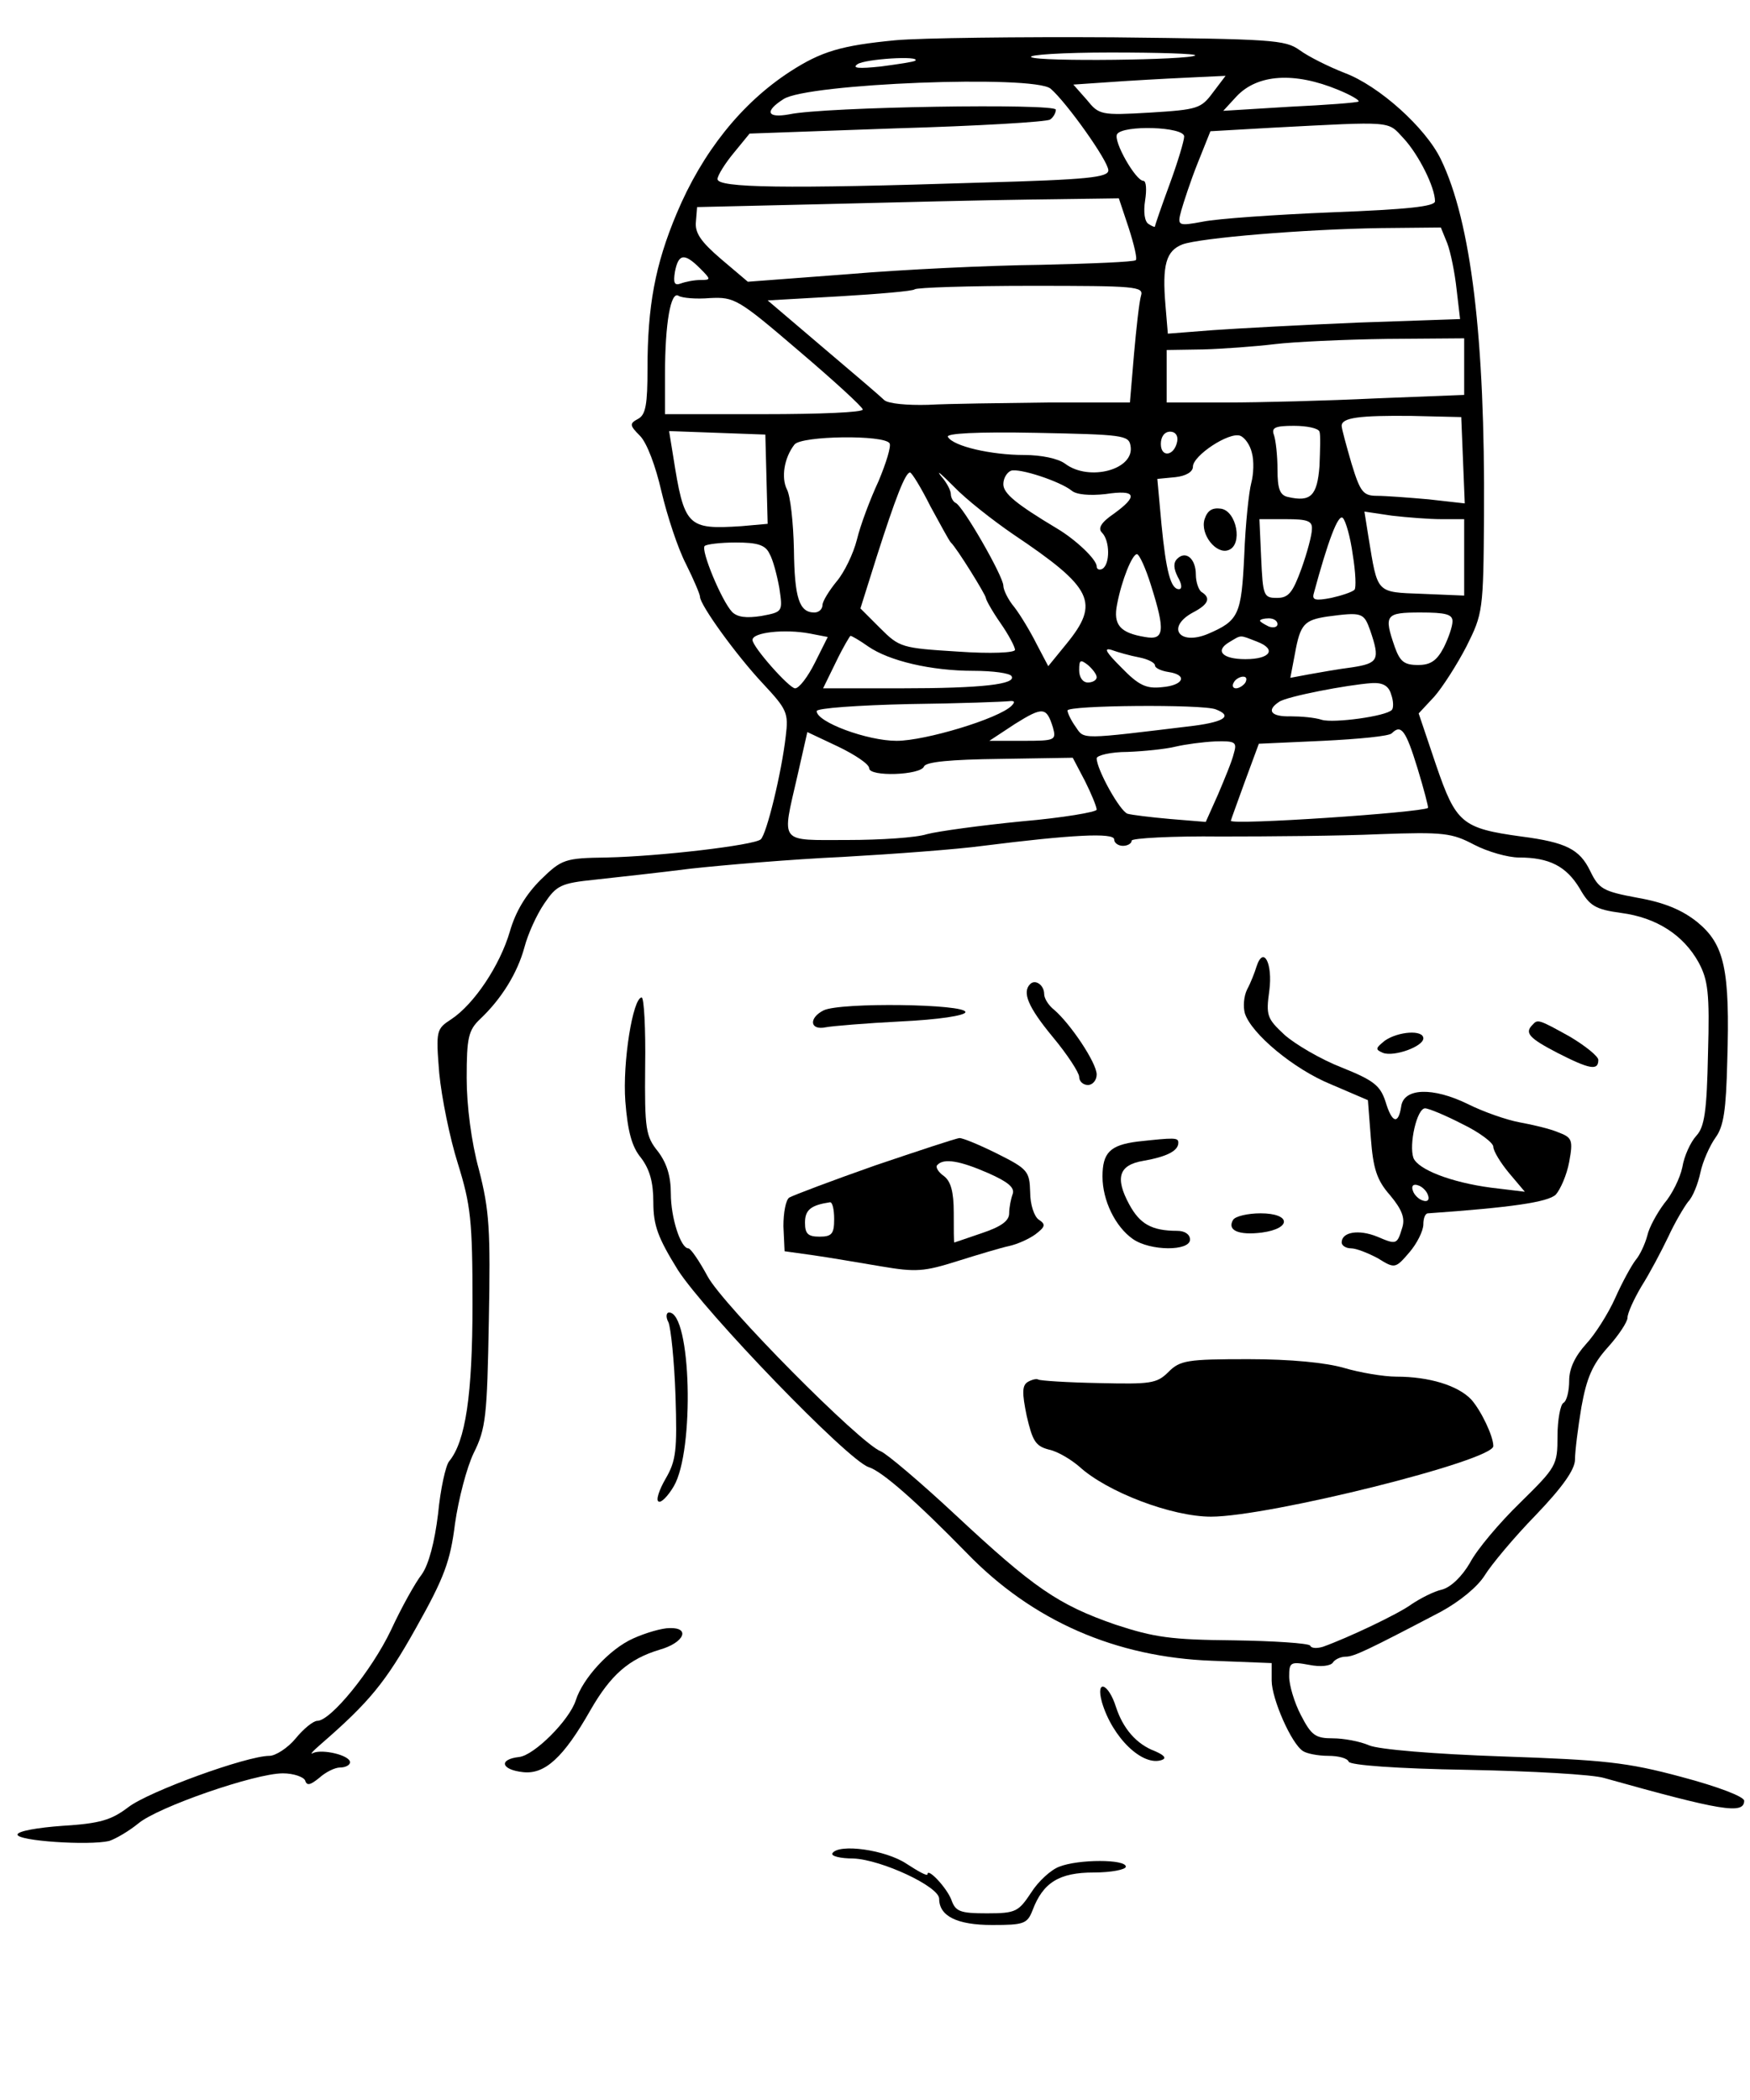 <?xml version="1.0" standalone="no"?>
<!DOCTYPE svg PUBLIC "-//W3C//DTD SVG 20010904//EN"
 "http://www.w3.org/TR/2001/REC-SVG-20010904/DTD/svg10.dtd">
<svg version="1.0" xmlns="http://www.w3.org/2000/svg"
 width="300pt" height="360pt" viewBox="0 0 300 360"
 preserveAspectRatio="xMidYMid meet">

<g transform="translate(0,360) scale(0.1,-0.1)"
fill="#000000" stroke="none">
<path d="M1535 3531 c-93 -9 -127 -19 -181 -54 -83 -54 -150 -138 -194 -243
-37 -88 -50 -159 -50 -266 0 -61 -3 -79 -16 -86 -15 -8 -15 -11 3 -29 12 -12
27 -52 37 -96 10 -42 28 -97 42 -124 13 -26 24 -52 24 -56 0 -14 62 -100 108
-149 41 -44 44 -50 39 -90 -7 -62 -33 -169 -43 -177 -12 -10 -172 -29 -264
-31 -72 -1 -77 -3 -113 -38 -25 -25 -43 -54 -53 -89 -17 -58 -61 -124 -100
-150 -26 -17 -27 -19 -21 -93 4 -41 18 -111 32 -155 22 -71 25 -97 25 -240 0
-157 -12 -236 -40 -270 -6 -7 -15 -48 -19 -90 -6 -49 -16 -87 -28 -104 -11
-14 -35 -57 -53 -96 -33 -69 -103 -155 -126 -155 -7 0 -24 -14 -37 -30 -14
-17 -35 -30 -45 -30 -39 0 -207 -61 -242 -88 -29 -22 -48 -28 -113 -32 -42 -3
-77 -9 -77 -15 0 -11 122 -19 157 -11 12 4 34 17 50 30 33 28 200 86 248 86
18 0 35 -6 38 -12 3 -10 9 -8 24 4 11 10 27 18 36 18 9 0 17 4 17 9 0 12 -47
23 -63 16 -7 -4 -1 3 13 15 83 72 111 106 163 199 49 87 59 115 67 179 6 42
20 96 32 121 21 42 23 63 26 226 3 157 1 190 -17 260 -13 47 -21 110 -21 157
0 69 3 82 23 101 37 35 64 79 76 123 6 23 21 56 34 75 21 31 28 35 87 41 36 4
110 12 165 19 55 6 172 16 260 20 88 5 196 13 240 19 151 19 225 23 225 11 0
-6 7 -11 15 -11 8 0 15 4 15 9 0 4 69 8 153 7 83 0 206 1 272 4 110 4 124 2
162 -18 23 -12 58 -22 77 -22 52 0 81 -15 104 -53 17 -30 27 -36 71 -42 61 -8
107 -38 133 -85 16 -30 19 -52 16 -156 -2 -99 -6 -126 -20 -141 -10 -11 -21
-35 -24 -54 -4 -19 -18 -47 -31 -62 -12 -16 -26 -41 -29 -55 -4 -15 -13 -34
-20 -42 -7 -9 -23 -38 -35 -65 -12 -27 -35 -63 -50 -79 -19 -21 -29 -42 -29
-63 0 -17 -4 -35 -10 -38 -5 -3 -10 -29 -10 -57 0 -50 -2 -53 -64 -114 -35
-34 -74 -80 -86 -103 -14 -24 -33 -42 -48 -46 -14 -3 -37 -15 -52 -25 -23 -17
-110 -58 -152 -73 -10 -3 -20 -3 -22 2 -3 4 -62 8 -131 9 -108 1 -136 5 -203
27 -98 34 -140 63 -274 188 -60 56 -118 105 -128 109 -35 13 -270 250 -297
300 -14 26 -29 48 -33 48 -13 0 -30 52 -30 94 0 30 -7 52 -22 72 -21 26 -23
38 -22 146 1 65 -2 118 -6 118 -15 0 -33 -111 -28 -178 4 -51 11 -78 27 -97
15 -20 21 -42 21 -76 0 -40 8 -61 42 -116 47 -73 291 -326 327 -338 23 -7 82
-59 168 -147 113 -117 256 -179 421 -185 l102 -4 0 -30 c0 -31 34 -109 54
-121 6 -4 25 -8 43 -8 17 0 33 -4 35 -10 2 -6 83 -12 203 -14 110 -2 216 -8
235 -14 200 -56 240 -63 240 -39 0 7 -44 24 -108 41 -93 25 -132 29 -307 35
-117 4 -212 12 -228 19 -16 7 -44 12 -62 12 -30 0 -37 5 -55 40 -11 21 -20 51
-20 66 0 24 2 26 34 20 20 -4 37 -2 41 4 3 5 13 10 22 10 14 0 37 11 163 77
33 18 63 43 75 62 11 18 50 65 88 104 46 48 67 78 67 95 0 14 5 54 11 90 9 50
19 73 45 102 19 21 34 44 34 51 0 8 11 32 24 54 14 22 34 60 46 85 11 24 27
51 34 60 8 8 17 31 21 50 4 19 16 46 26 60 14 19 18 48 20 130 5 159 -5 201
-51 239 -26 21 -57 34 -103 42 -59 11 -66 15 -81 46 -18 37 -41 49 -118 59
-102 14 -112 23 -146 122 l-30 89 27 29 c14 16 39 55 55 86 28 56 29 61 30
225 2 302 -22 503 -74 610 -26 54 -106 126 -165 148 -28 11 -62 28 -77 39 -25
18 -47 19 -320 22 -161 1 -329 -1 -373 -5z m514 -26 c-9 -8 -269 -11 -281 -3
-7 4 54 8 136 8 82 0 147 -2 145 -5z m-480 -9 c-2 -2 -29 -6 -59 -10 -38 -4
-50 -3 -40 4 13 9 109 15 99 6z m510 -55 c-20 -27 -26 -29 -107 -34 -85 -5
-88 -4 -109 22 l-23 26 88 6 c48 3 106 6 130 7 l43 2 -22 -29z m215 5 c22 -9
37 -18 35 -20 -2 -2 -55 -6 -118 -9 l-114 -7 23 25 c36 38 99 42 174 11z
m-493 2 c27 -23 99 -124 99 -140 0 -12 -34 -16 -217 -21 -339 -11 -453 -9
-453 6 0 6 13 27 28 45 l27 33 252 9 c139 4 257 11 263 15 5 3 10 11 10 17 0
11 -396 5 -457 -8 -38 -7 -43 5 -10 26 40 27 429 42 458 18z m605 -85 c26 -28
54 -84 54 -108 0 -9 -47 -14 -177 -19 -98 -4 -197 -11 -221 -16 -43 -8 -44 -7
-37 19 4 14 16 51 28 81 l22 55 105 6 c211 11 198 12 226 -18z m-376 3 c0 -7
-11 -44 -25 -82 -14 -38 -25 -70 -25 -72 0 -2 -5 0 -11 4 -7 4 -9 21 -6 40 3
19 2 34 -3 34 -13 0 -52 68 -45 80 10 16 115 13 115 -4z m-95 -157 c9 -28 15
-53 12 -55 -3 -3 -76 -6 -163 -8 -88 -1 -236 -8 -330 -16 l-172 -13 -46 39
c-35 30 -45 45 -43 64 l2 25 215 5 c118 3 281 7 362 8 l146 2 17 -51z m546
-26 c6 -16 13 -51 16 -79 l6 -51 -174 -6 c-96 -4 -208 -10 -250 -13 l-77 -6
-4 48 c-6 70 1 94 29 105 30 11 207 26 341 28 l102 1 11 -27z m-1281 -43 c19
-19 19 -20 1 -20 -11 0 -26 -3 -34 -6 -11 -4 -13 1 -10 20 6 31 16 33 43 6z
m756 -47 c-3 -10 -8 -55 -12 -100 l-7 -83 -141 0 c-77 -1 -170 -2 -205 -4 -36
-1 -68 2 -75 8 -6 6 -54 47 -106 91 l-94 80 123 7 c68 4 126 9 129 12 3 3 93
6 199 6 180 0 194 -1 189 -17z m-739 -4 c42 2 48 -1 153 -91 60 -51 109 -96
109 -100 1 -5 -75 -8 -169 -8 l-170 0 0 68 c0 89 10 143 23 135 6 -4 31 -6 54
-4z m1293 -117 l0 -49 -152 -6 c-83 -4 -198 -7 -255 -7 l-103 0 0 45 0 45 63
1 c34 1 89 5 122 9 33 4 120 8 193 9 l132 1 0 -48z m-2 -161 l3 -74 -62 7
c-34 3 -74 6 -88 6 -24 0 -29 6 -44 55 -9 31 -17 60 -17 65 0 14 30 18 120 17
l85 -2 3 -74z m-246 49 c2 -5 1 -32 0 -59 -4 -51 -15 -62 -54 -53 -14 3 -18
14 -18 47 0 24 -3 50 -6 59 -5 13 2 16 34 16 22 0 42 -4 44 -10z m-948 -82 l2
-76 -45 -4 c-93 -6 -98 -1 -117 120 l-7 43 83 -3 82 -3 2 -77z m624 58 c8 -41
-71 -62 -112 -31 -12 9 -41 15 -70 15 -57 0 -122 15 -131 31 -4 6 49 9 152 7
147 -3 158 -4 161 -22z m80 7 c-5 -25 -28 -28 -28 -4 0 12 6 21 16 21 9 0 14
-7 12 -17z m128 -19 c4 -14 3 -37 -1 -52 -4 -15 -10 -70 -12 -124 -5 -102 -9
-112 -63 -135 -49 -20 -71 12 -25 37 27 14 31 25 15 35 -5 3 -10 17 -10 30 0
27 -17 42 -32 27 -7 -7 -6 -17 1 -31 7 -12 8 -21 2 -21 -14 0 -22 30 -30 112
l-7 77 31 3 c18 2 30 9 30 18 0 19 62 60 81 53 8 -3 17 -16 20 -29z m-621 16
c3 -5 -6 -34 -19 -65 -14 -30 -31 -75 -37 -100 -6 -24 -22 -57 -35 -72 -13
-16 -24 -34 -24 -40 0 -7 -6 -13 -14 -13 -26 0 -34 25 -35 108 -1 46 -6 92
-12 103 -10 20 -5 54 13 77 12 15 154 17 163 2z m212 -156 c137 -92 149 -117
91 -188 l-31 -38 -20 38 c-11 22 -28 50 -38 63 -11 13 -19 30 -19 37 0 16 -70
138 -82 142 -4 2 -8 9 -8 15 0 6 -7 20 -17 31 -9 12 1 3 22 -18 21 -22 67 -58
102 -82z m100 75 c8 -7 31 -9 58 -6 53 8 57 -3 14 -34 -22 -15 -27 -25 -20
-32 14 -14 14 -54 1 -62 -5 -3 -10 -1 -10 4 0 12 -36 46 -68 65 -70 42 -92 60
-92 76 0 10 6 20 13 23 14 5 84 -18 104 -34z m-242 -27 c17 -31 32 -59 35 -62
10 -9 60 -90 60 -95 0 -3 11 -23 25 -43 14 -20 25 -41 25 -46 0 -5 -41 -7 -98
-3 -96 6 -100 7 -133 40 l-34 34 28 89 c32 100 49 144 57 144 3 0 19 -26 35
-58z m724 -83 c5 -30 6 -57 3 -60 -4 -4 -22 -10 -40 -14 -26 -5 -33 -4 -30 7
24 89 42 138 50 130 5 -5 13 -33 17 -63z m152 61 l39 0 0 -65 0 -66 -72 3
c-80 3 -76 0 -92 97 l-7 44 47 -7 c26 -3 64 -6 85 -6z m-222 -17 c0 -10 -8
-40 -18 -68 -15 -41 -22 -50 -42 -50 -23 0 -24 4 -27 68 l-3 67 46 0 c36 0 45
-3 44 -17z m-930 -42 c6 -10 13 -37 17 -59 6 -41 6 -41 -31 -48 -26 -4 -41 -2
-50 7 -18 19 -54 106 -47 113 3 3 27 6 53 6 37 0 51 -4 58 -19z m654 -54 c25
-79 23 -95 -10 -89 -43 7 -55 21 -48 56 8 42 26 86 34 86 4 0 15 -24 24 -53z
m376 -78 c17 -50 14 -56 -31 -63 -24 -3 -57 -9 -74 -12 l-32 -6 8 42 c9 50 16
57 55 63 60 8 63 7 74 -24z m141 16 c0 -9 -7 -29 -15 -45 -12 -23 -23 -30 -44
-30 -24 0 -31 6 -40 31 -19 55 -16 59 44 59 43 0 55 -3 55 -15z m-300 -5 c0
-5 -7 -7 -15 -4 -8 4 -15 8 -15 10 0 2 7 4 15 4 8 0 15 -4 15 -10z m-802 -16
l31 -6 -22 -44 c-12 -24 -27 -44 -34 -44 -10 0 -73 71 -73 83 0 13 55 19 98
11z m100 -22 c36 -25 108 -42 181 -42 33 0 62 -4 65 -9 9 -14 -50 -21 -190
-21 l-133 0 22 45 c12 25 24 45 25 45 2 0 16 -8 30 -18z m667 8 c34 -13 23
-30 -20 -30 -39 0 -53 14 -28 29 22 13 17 13 48 1z m-202 -27 c15 -3 27 -9 27
-14 0 -4 10 -9 23 -11 34 -5 26 -23 -11 -26 -27 -3 -40 3 -70 34 -25 25 -31
34 -17 30 11 -4 32 -10 48 -13z m-73 -34 c0 -5 -7 -9 -15 -9 -9 0 -15 9 -15
21 0 18 2 19 15 9 8 -7 15 -16 15 -21z m255 -9 c-3 -5 -11 -10 -16 -10 -6 0
-7 5 -4 10 3 6 11 10 16 10 6 0 7 -4 4 -10z m250 -21 c4 -11 4 -23 1 -26 -10
-11 -100 -23 -120 -17 -12 4 -36 6 -53 6 -34 -1 -43 10 -20 25 13 9 116 29
159 32 19 1 29 -5 33 -20z m-651 -19 c-22 -22 -148 -60 -197 -60 -50 0 -137
32 -137 51 0 5 71 10 158 12 86 1 164 4 172 5 9 1 11 -1 4 -8z m71 -37 c6 -22
4 -23 -51 -23 l-58 0 44 29 c48 30 54 29 65 -6z m279 31 c29 -11 16 -21 -36
-28 -198 -24 -189 -24 -204 -2 -8 11 -14 24 -14 28 0 9 231 11 254 2z m-594
-101 c0 -15 88 -12 94 3 3 8 46 12 130 13 l125 2 21 -40 c11 -22 20 -44 20
-49 0 -4 -58 -14 -128 -20 -71 -7 -144 -17 -163 -22 -18 -6 -80 -10 -136 -10
-119 0 -113 -8 -86 110 l17 75 53 -25 c29 -14 53 -30 53 -37z m940 0 c11 -36
19 -67 18 -68 -12 -8 -338 -30 -338 -22 0 1 11 31 24 67 l24 65 110 5 c61 3
114 8 118 13 16 16 24 5 44 -60z m-315 25 c-3 -13 -16 -44 -27 -70 l-21 -47
-61 5 c-34 3 -66 7 -73 9 -13 4 -53 76 -53 95 0 5 24 11 53 11 28 1 66 5 82 9
17 4 47 8 68 9 35 1 38 -1 32 -21z"/>
<path d="M2065 2710 c-8 -26 20 -61 41 -53 25 9 14 67 -13 71 -15 2 -23 -3
-28 -18z"/>
<path d="M2154 1943 c-3 -10 -10 -28 -16 -39 -6 -12 -7 -30 -4 -41 11 -35 84
-96 148 -122 l63 -27 5 -65 c4 -52 10 -72 33 -98 20 -24 26 -39 21 -55 -9 -30
-10 -30 -43 -16 -32 13 -61 8 -61 -10 0 -5 7 -10 16 -10 9 0 29 -8 46 -17 29
-18 30 -18 54 10 13 15 24 37 24 48 0 10 3 19 8 19 142 10 205 19 219 32 8 9
19 34 23 56 7 38 5 42 -19 51 -14 6 -44 13 -66 17 -22 4 -62 18 -88 31 -61 30
-111 28 -115 -4 -5 -32 -16 -28 -27 9 -9 27 -20 36 -75 58 -36 14 -80 40 -98
56 -30 28 -32 33 -26 76 6 46 -10 78 -22 41z m353 -270 c29 -14 53 -32 53 -39
0 -7 12 -27 27 -45 l27 -32 -58 7 c-68 9 -125 31 -133 51 -8 23 6 85 20 85 6
0 35 -12 64 -27z m-59 -122 c3 -8 -1 -12 -9 -9 -7 2 -15 10 -17 17 -3 8 1 12
9 9 7 -2 15 -10 17 -17z"/>
<path d="M1766 1913 c-14 -14 -4 -39 39 -91 25 -30 45 -61 45 -68 0 -8 7 -14
15 -14 8 0 15 8 15 18 0 20 -45 87 -73 111 -9 7 -17 19 -17 27 0 15 -15 26
-24 17z"/>
<path d="M1412 1868 c-26 -13 -24 -35 4 -29 10 2 69 7 129 10 63 3 110 10 110
16 0 14 -214 17 -243 3z"/>
<path d="M2627 1843 c-14 -14 -5 -23 43 -48 55 -28 70 -31 70 -12 0 6 -22 24
-49 40 -54 30 -55 30 -64 20z"/>
<path d="M2374 1816 c-16 -13 -17 -15 -3 -21 19 -7 69 11 69 25 0 15 -43 12
-66 -4z"/>
<path d="M1500 1602 c-74 -26 -140 -51 -147 -55 -6 -4 -10 -26 -10 -49 l2 -43
50 -7 c28 -4 80 -13 116 -19 59 -10 73 -9 130 9 35 11 75 23 89 26 14 3 34 12
45 20 17 13 18 17 6 25 -8 5 -15 26 -15 47 -1 36 -4 40 -56 66 -30 15 -59 27
-65 27 -5 0 -71 -22 -145 -47z m194 -13 c34 -15 46 -25 42 -36 -3 -8 -6 -23
-6 -33 0 -13 -14 -23 -47 -34 -26 -9 -47 -16 -47 -16 -1 0 -1 23 -1 51 0 36
-5 54 -17 63 -10 7 -15 16 -11 19 11 12 39 7 87 -14z m-264 -79 c0 -25 -4 -30
-25 -30 -20 0 -25 5 -25 24 0 22 10 30 43 35 4 0 7 -12 7 -29z"/>
<path d="M1950 1643 c-47 -6 -60 -19 -60 -60 0 -41 22 -86 52 -107 30 -21 98
-21 98 -1 0 9 -9 15 -22 15 -44 0 -64 12 -82 45 -25 46 -18 68 24 75 40 7 60
17 60 31 0 9 -6 9 -70 2z"/>
<path d="M2114 1509 c-11 -18 9 -27 49 -22 52 7 50 33 -2 33 -22 0 -43 -5 -47
-11z"/>
<path d="M1146 1333 c4 -10 10 -66 12 -126 3 -94 1 -111 -17 -142 -11 -19 -17
-37 -12 -39 4 -3 16 9 26 26 36 61 30 298 -8 298 -5 0 -6 -8 -1 -17z"/>
<path d="M2003 1248 c-20 -20 -31 -21 -119 -19 -54 1 -100 4 -104 6 -3 2 -11
0 -18 -4 -10 -6 -10 -19 -2 -58 10 -43 15 -52 38 -58 15 -3 38 -17 52 -29 48
-44 159 -86 226 -86 99 0 484 96 484 121 0 17 -21 61 -38 80 -23 24 -72 39
-128 39 -22 0 -63 7 -90 15 -31 9 -91 15 -164 15 -105 0 -117 -2 -137 -22z"/>
<path d="M1085 791 c-40 -18 -86 -68 -98 -106 -11 -34 -71 -94 -97 -97 -36 -4
-31 -22 7 -26 37 -4 69 25 115 106 35 61 66 88 119 104 42 12 53 38 17 37 -13
0 -41 -8 -63 -18z"/>
<path d="M1889 682 c18 -61 70 -111 103 -99 8 3 4 8 -12 15 -32 12 -55 39 -67
76 -13 41 -35 48 -24 8z"/>
<path d="M1427 423 c-3 -5 14 -9 36 -9 48 -2 147 -48 147 -69 0 -30 31 -45 91
-45 54 0 60 2 69 25 18 48 46 65 105 65 30 0 55 5 55 10 0 13 -81 13 -114 0
-14 -5 -36 -25 -48 -44 -22 -33 -26 -36 -76 -36 -46 0 -54 3 -61 23 -8 21 -41
56 -41 44 0 -4 -16 5 -36 18 -36 24 -116 35 -127 18z"/>
</g>
</svg>

